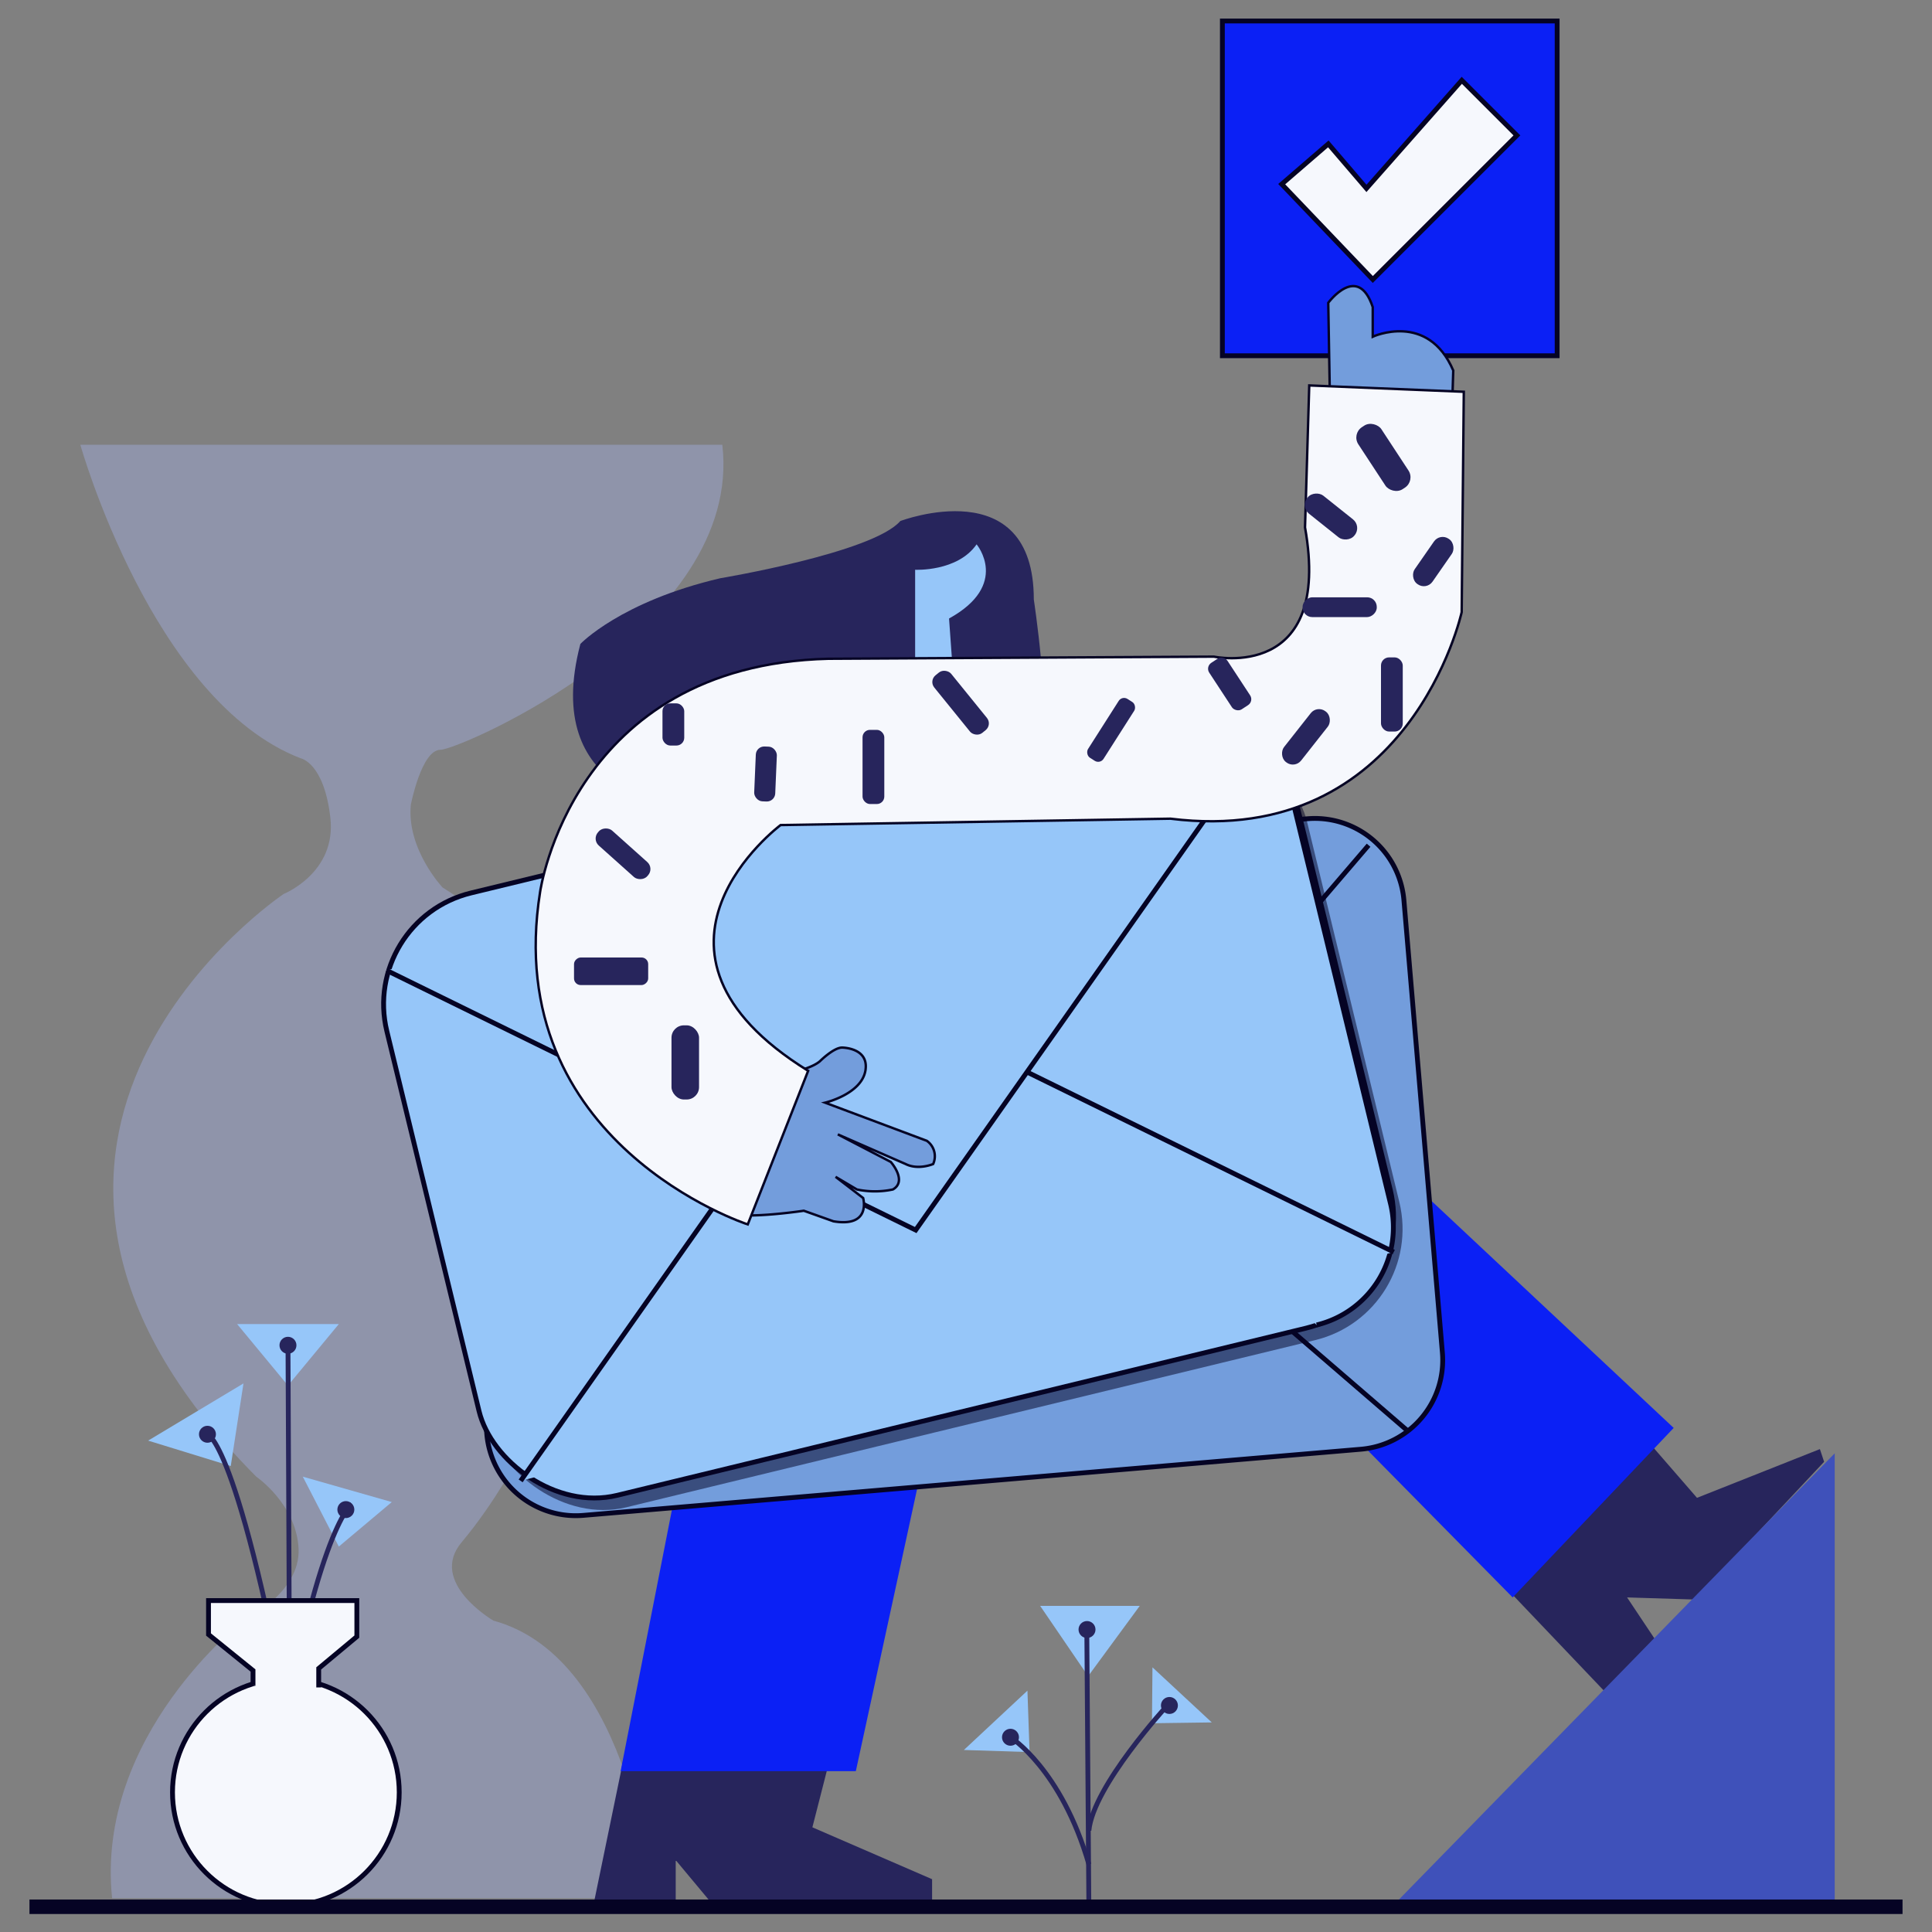 <svg id="Layer_1" data-name="Layer 1" xmlns="http://www.w3.org/2000/svg" viewBox="0 0 800 800"><rect x="0" y="0" width="800" height="800" fill="#808080" stroke="none"/><defs><style>.cls-1{fill:#9ca6ce;opacity:0.54;}.cls-2{fill:#27255c;}.cls-10,.cls-3{fill:#96c6f9;}.cls-4,.cls-6{fill:#0b20f5;}.cls-5,.cls-8{fill:#739ddc;}.cls-10,.cls-11,.cls-14,.cls-5,.cls-6,.cls-7,.cls-8{stroke:#050324;}.cls-10,.cls-11,.cls-12,.cls-14,.cls-5,.cls-6,.cls-7,.cls-8{stroke-miterlimit:10;}.cls-10,.cls-12,.cls-5,.cls-6,.cls-7{stroke-width:2px;}.cls-11,.cls-7{fill:#f6f8fd;}.cls-9{fill:#050324;opacity:0.51;}.cls-12,.cls-14{fill:none;}.cls-12{stroke:#27255c;}.cls-13{fill:#3f51ba;}.cls-14{stroke-width:6px;}</style></defs><path class="cls-1" d="M33.26,184.17S63.09,290.33,124.51,314c0,0,9.65,1.75,12.28,24.56s-19.3,31.59-19.3,31.59-150.91,100.9-11.41,241.28c0,0,16.67,11.4,17.55,29.83s-22.81,29.83-22.81,29.83S39.4,718.48,46.42,786H270s-7.77-99.14-65.67-114.93c0,0-27.2-15.8-13.16-32.47s24.56-36.85,24.56-36.85,94.76-155.29-32.46-234.25c0,0-14.91-15.8-13.16-34.22,0,0,4.39-22.81,12.28-22.81S307.88,259.62,299.1,184.17Z"/><path class="cls-2" d="M280.68,333.32s-57-3.51-40.36-66.68c0,0,16.67-17.55,57.91-27.2,0,0,63.17-10.53,74.57-23.69,0,0,55.28-21.05,55.28,32.47,0,0,7,46.5,2.63,56.15Z"/><path class="cls-3" d="M378.94,281.56V235.93s17.55.88,25.45-10.53c0,0,14,16.67-11.41,30.71l1.76,24.57Z"/><polygon class="cls-2" points="269.27 674.62 245.58 789.55 279.8 790.43 279.8 770.25 297.35 791.3 385.96 791.3 385.96 778.14 336.39 756.65 355.69 681.2 269.27 674.62"/><polygon class="cls-4" points="293.84 545.64 256.99 733.4 354.38 733.4 387.72 579.86 293.84 545.64"/><polygon class="cls-2" points="595.65 628.12 664.97 700.94 686.02 679.88 673.74 661.46 701.81 662.33 755.33 605.3 753.58 600.04 702.69 620.22 662.33 573.72 595.65 628.12"/><polygon class="cls-4" points="626.36 661.46 507.92 541.26 567.58 473.7 693.04 591.27 626.36 661.46"/><path class="cls-5" d="M563.57,600.09l-322,27.39a37,37,0,0,1-40-33.7L185.64,406.41a37,37,0,0,1,33.69-40l322-27.38a37,37,0,0,1,40,33.7l15.93,187.37A37,37,0,0,1,563.57,600.09Z"/><rect class="cls-6" x="506.16" y="8.69" width="138.62" height="138.62"/><polygon class="cls-7" points="530.73 76.25 568.45 115.73 628.12 56.07 605.3 33.26 565.82 78.01 550.03 59.58 530.73 76.25"/><path class="cls-8" d="M550.91,178,550,125.38s12.28-16.67,18.42,1.76v12.28s22.82-10.53,33.34,14l-.87,28.08Z"/><polyline class="cls-5" points="566.7 349.99 414.92 527.22 461.42 487.74 582.49 592.14"/><rect class="cls-9" x="177.52" y="336.5" width="388.29" height="256.66" rx="47.38" transform="translate(-99.13 100.75) rotate(-13.64)"/><rect class="cls-10" x="173.79" y="331.53" width="388.29" height="256.66" rx="47.38" transform="translate(-98.06 99.73) rotate(-13.64)"/><path class="cls-10" d="M321.91,341.22l162.76-42a41.56,41.56,0,0,1,50.2,30.59l40.92,168.63a41.56,41.56,0,0,1-30.59,50.2"/><polyline class="cls-10" points="215.59 613.2 358.05 410.92 577.13 518.44"/><polyline class="cls-10" points="521.63 307.06 379.17 509.34 160.08 401.82"/><path class="cls-8" d="M319.28,445.62s14.92-1.75,20.18-6.14c0,0,5.7-5.7,9.21-5.7,0,0,10.83,0,9.76,8.93,0,.23-.06.47-.1.72-1.76,9.65-16.67,13.16-16.67,13.16l42.11,15.79A7.82,7.82,0,0,1,386.4,482s-6.14,2.64-11.4,0l-28.08-12.28,21.93,11.41s7,7.89.88,11.4a35.92,35.92,0,0,1-14.91,0L346,487.3l11.41,8.77s3.51,12.28-12.29,9.65l-12.28-4.38s-28.95,4.38-33.34,0S319.28,445.62,319.28,445.62Z"/><path class="cls-11" d="M309.63,507S207,473.7,223.65,369.29c0,0,13.16-93.88,119.32-96.51l159.68-.88s49.13,10.53,37.73-53.51l1.75-58.79,64,2.63-.88,91.25S583.81,351.31,484.67,339l-161.44,2.64s-69.31,51.76,11.41,101.77Z"/><rect class="cls-2" x="567.14" y="174.08" width="11.41" height="30.71" rx="5.13" transform="translate(-10.06 345.17) rotate(-33.26)"/><rect class="cls-2" x="546.37" y="201.41" width="9.53" height="24.97" rx="4.63" transform="translate(40.23 511.34) rotate(-51.42)"/><rect class="cls-2" x="590.89" y="220.89" width="9.01" height="22.8" rx="4.37" transform="matrix(0.82, 0.57, -0.57, 0.82, 237.66, -297.32)"/><rect class="cls-2" x="550.64" y="236.08" width="8.19" height="30.71" rx="3.97" transform="translate(303.3 806.16) rotate(-90)"/><rect class="cls-2" x="571.84" y="272.21" width="9.01" height="30.71" rx="3.36"/><rect class="cls-2" x="536.3" y="291.78" width="9.01" height="26.63" rx="4.37" transform="translate(304.74 -269.21) rotate(38.23)"/><rect class="cls-2" x="504.68" y="271.75" width="9.01" height="23" rx="2.93" transform="translate(-71.94 325.63) rotate(-33.26)"/><rect class="cls-2" x="456.29" y="287.77" width="7.61" height="28.9" rx="2.64" transform="translate(234.61 -199.95) rotate(32.52)"/><rect class="cls-2" x="393.26" y="275.6" width="9.01" height="30.71" rx="3.59" transform="translate(-94.45 315.44) rotate(-39.03)"/><rect class="cls-2" x="357.16" y="302.22" width="9.01" height="30.71" rx="3.08"/><rect class="cls-2" x="312.64" y="309.12" width="8.72" height="22.73" rx="3.49" transform="translate(13.86 -13.14) rotate(2.43)"/><rect class="cls-2" x="274.32" y="291.25" width="9.01" height="17.46" rx="3.23"/><rect class="cls-2" x="253.85" y="339.84" width="8.3" height="27.32" rx="3.89" transform="translate(-177.49 310.1) rotate(-48.18)"/><rect class="cls-2" x="247.34" y="386.84" width="11.41" height="30.71" rx="2.74" transform="translate(-149.15 655.23) rotate(-90)"/><rect class="cls-2" x="278.05" y="424.57" width="11.41" height="30.71" rx="5.13"/><polygon class="cls-3" points="95.55 607.06 61.34 596.53 100.82 572.84 95.55 607.06"/><path class="cls-12" d="M85.9,593.9s14,2.63,39.48,150"/><circle class="cls-2" cx="85.9" cy="593.9" r="3.51"/><polygon class="cls-3" points="98.19 548.27 119.24 573.72 140.3 548.27 98.19 548.27"/><line class="cls-12" x1="119.24" y1="555.29" x2="120.12" y2="747.44"/><circle class="cls-2" cx="119.24" cy="557.05" r="3.51"/><polygon class="cls-3" points="140.3 640.4 125.38 611.45 162.23 621.97 140.3 640.4"/><path class="cls-12" d="M145.56,622.85s-15.79,11.41-33.34,124.59"/><circle class="cls-2" cx="143.21" cy="625.09" r="3.51"/><circle class="cls-7" cx="118.37" cy="742.17" r="46.94"/><polyline class="cls-7" points="104.77 697.87 104.77 691.72 86.34 676.81 86.34 662.77 147.76 662.77 147.76 677.69 131.97 690.85 131.97 698.74"/><polygon class="cls-3" points="477 713.56 477.21 690.41 501.77 713.22 477 713.56"/><path class="cls-12" d="M483.35,706.2S452.64,739.54,450.89,758"/><circle class="cls-2" cx="484.23" cy="706.2" r="3.51"/><polygon class="cls-3" points="430.71 664.97 471.94 664.97 450.57 694.07 430.71 664.97"/><line class="cls-12" x1="450.01" y1="673.74" x2="450.89" y2="791.31"/><circle class="cls-2" cx="450.11" cy="674.75" r="3.51"/><polygon class="cls-3" points="426.32 725.5 425.44 700.06 399.12 724.63 426.32 725.5"/><path class="cls-12" d="M450.89,772c-11.41-39.48-32.47-52.64-32.47-52.64"/><circle class="cls-2" cx="418.42" cy="719.36" r="3.51"/><polyline class="cls-13" points="759.72 601.79 759.72 789.55 576.35 789.55"/><line class="cls-14" x1="12.2" y1="789.55" x2="787.8" y2="789.55"/></svg>